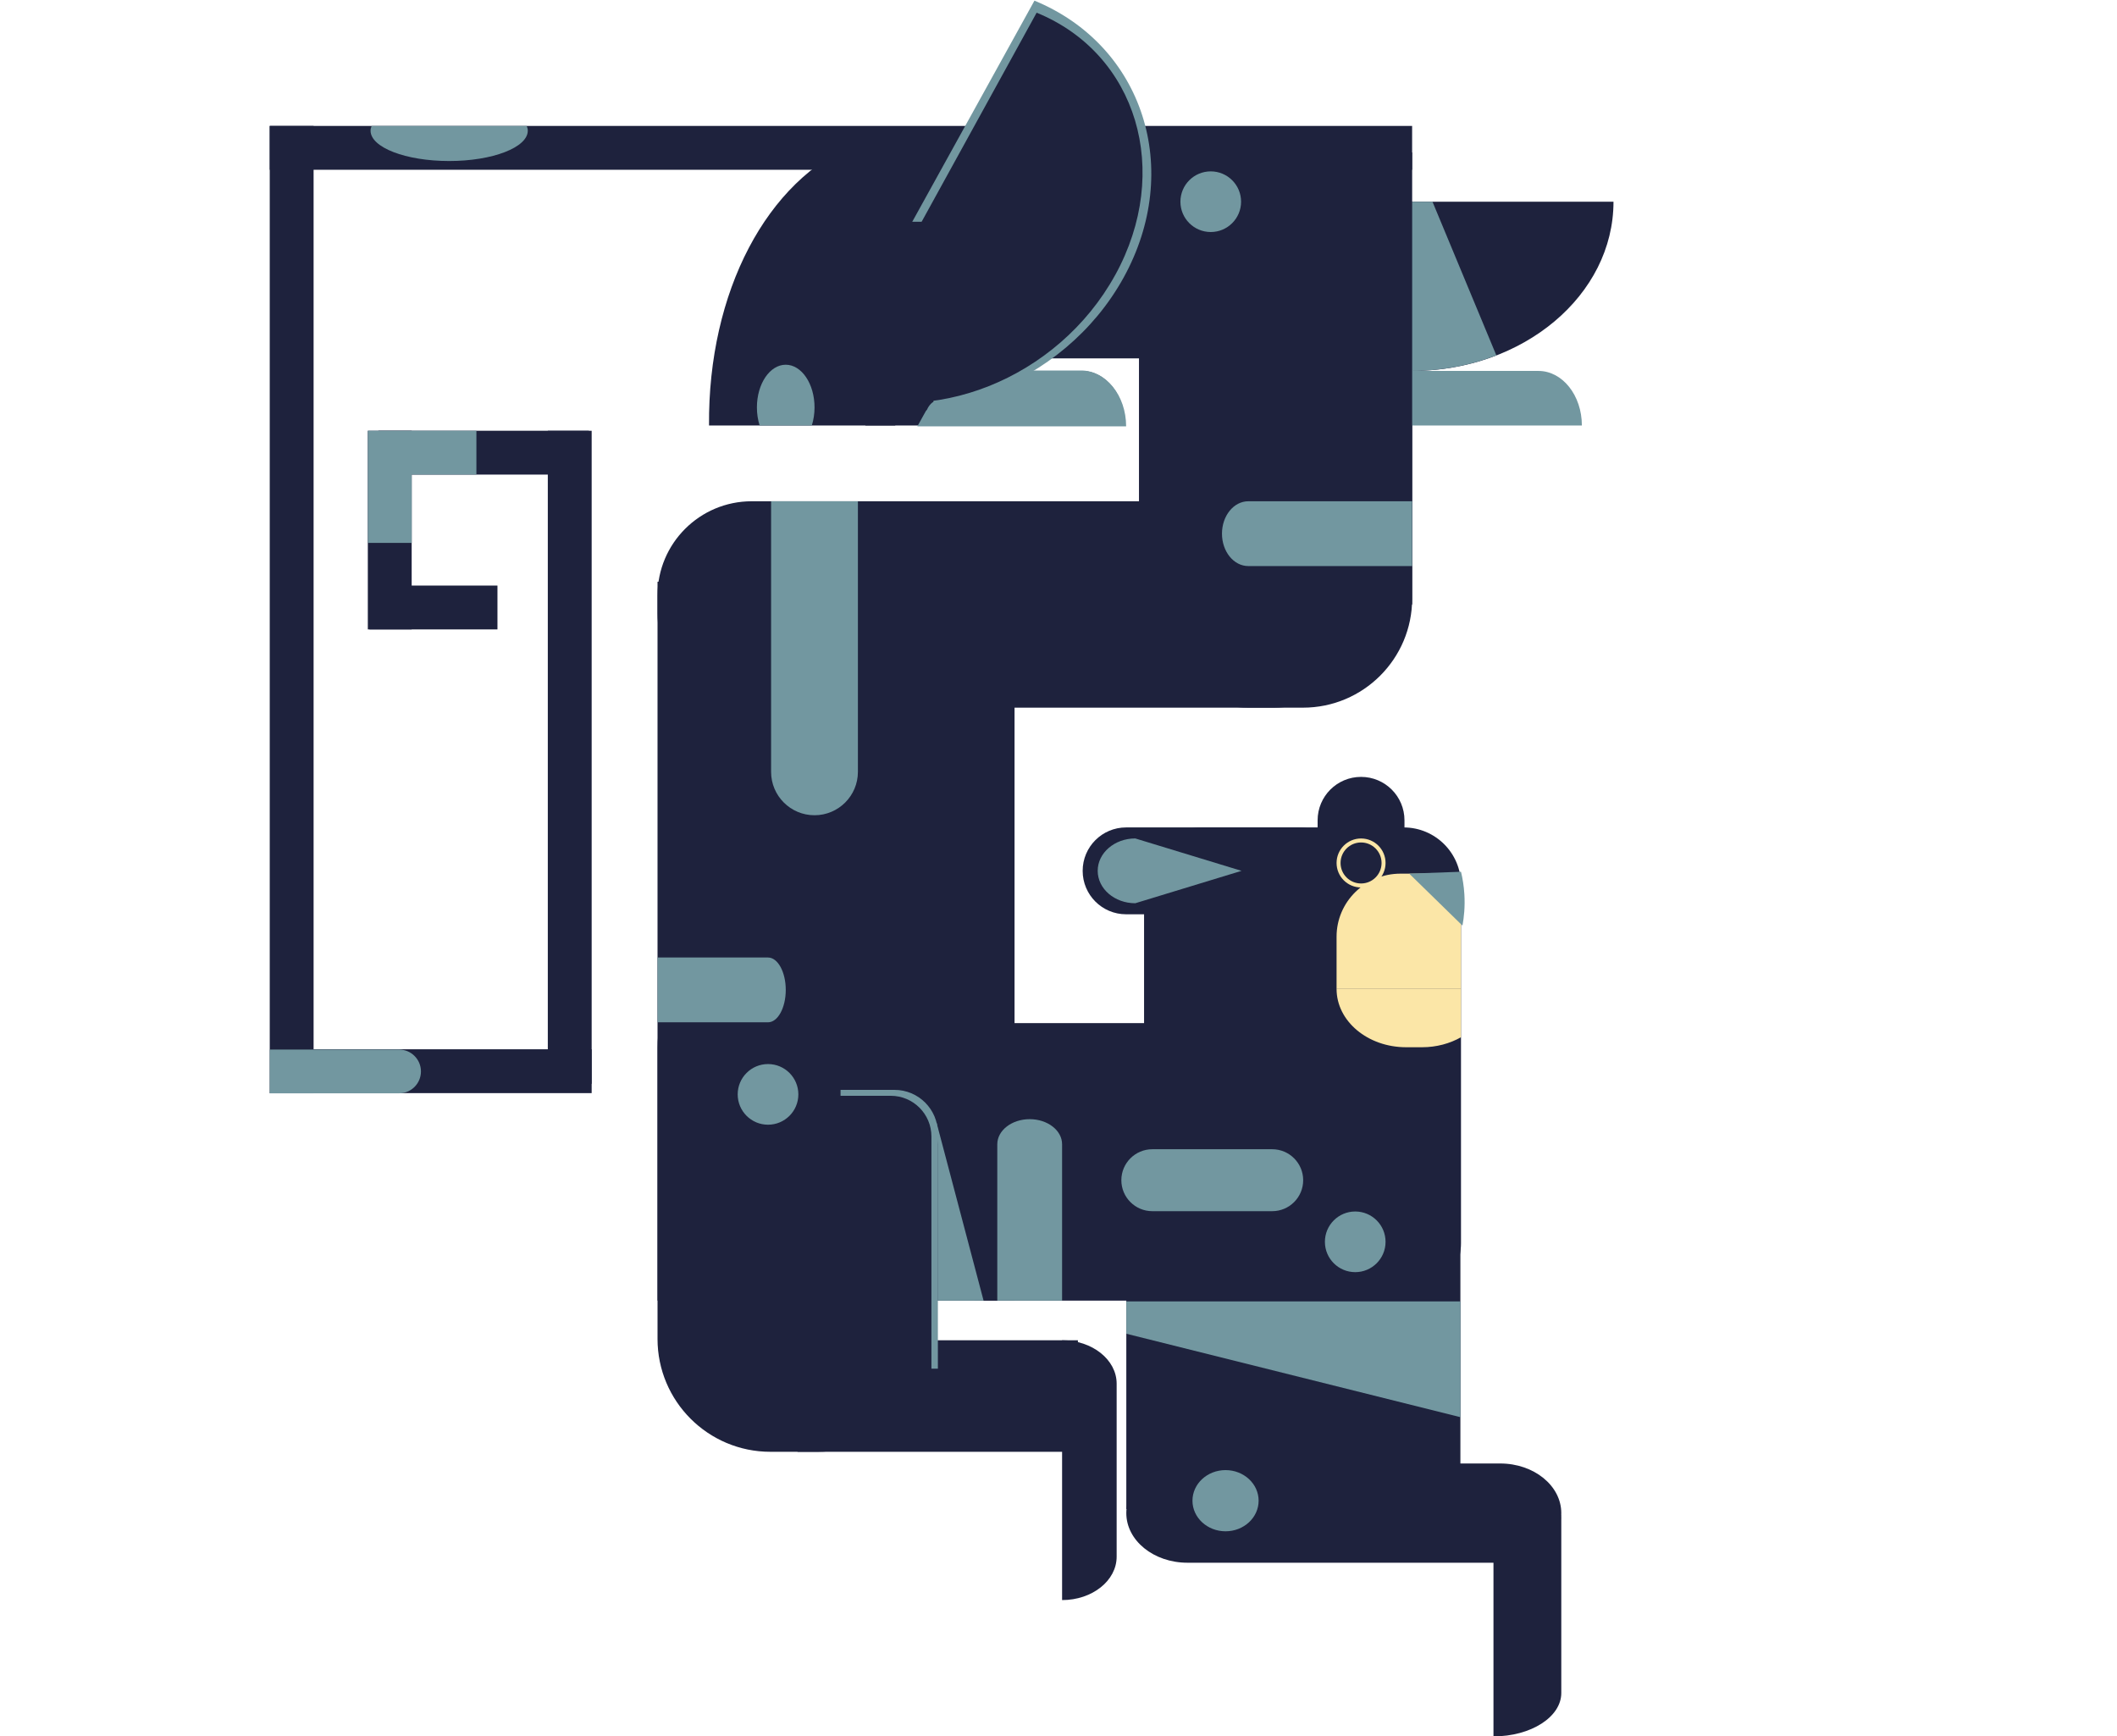 <svg width="1440" height="1181" viewBox="0 0 1440 1181" fill="none" xmlns="http://www.w3.org/2000/svg">
<g clip-path="url(#clip0_592_446)">
<path d="M690.1 395.681H447.257V884.668H690.1V395.681Z" fill="#1E223D"/>
<path d="M931.437 884.669V695.908H662.71V884.669H931.437Z" fill="#1E223D"/>
<path d="M930.707 417.291V405.003C930.707 369.629 902.03 340.952 866.654 340.952H511.31C475.934 340.952 447.257 369.629 447.257 405.003V417.291C447.257 452.665 475.934 481.341 511.31 481.341H866.654C902.03 481.341 930.707 452.665 930.707 417.291Z" fill="#1E223D"/>
<path d="M886.305 129.653H849.09C808.08 129.653 774.834 162.897 774.834 203.905V407.089C774.834 448.098 808.08 481.342 849.09 481.342H886.305C927.315 481.342 960.56 448.098 960.56 407.089V203.905C960.56 162.897 927.315 129.653 886.305 129.653Z" fill="#1E223D"/>
<path d="M954.78 562.806H817.201C795.662 562.806 778.201 580.266 778.201 601.805V845.67C778.201 867.208 795.662 884.669 817.201 884.669H954.78C976.319 884.669 993.78 867.208 993.78 845.67V601.805C993.78 580.266 976.319 562.806 954.78 562.806Z" fill="#1E223D"/>
<path d="M766.125 1026.38C841.885 1037.68 917.615 1043.2 993.375 1054.5V841.312L766.125 841.313V1026.38Z" fill="#1E223D"/>
<path d="M766.125 1029.2V1029.18C766.125 1010.54 784.734 995.438 807.689 995.438H1020.44C1043.39 995.438 1062 1010.54 1062 1029.18V1029.2C1062 1047.83 1043.39 1062.94 1020.44 1062.94H807.689C784.734 1062.94 766.125 1047.83 766.125 1029.2Z" fill="#1E223D"/>
<path d="M913.168 592.356V592.331C913.168 576.025 899.948 562.806 883.641 562.806H765.964C749.657 562.806 736.438 576.025 736.438 592.331V592.356C736.438 608.663 749.657 621.882 765.964 621.882H883.641C899.948 621.882 913.168 608.663 913.168 592.356Z" fill="#1E223D"/>
<path d="M925.783 705.155H925.808C942.115 705.155 955.334 691.936 955.334 675.63V557.956C955.334 541.65 942.115 528.431 925.808 528.431H925.783C909.476 528.431 896.256 541.65 896.256 557.956V675.63C896.256 691.936 909.476 705.155 925.783 705.155Z" fill="#1E223D"/>
<path d="M960.56 252.301C1036.2 252.301 1097.51 200.764 1097.51 137.216H823.584C823.584 200.789 884.898 252.301 960.535 252.301H960.56Z" fill="#1E223D"/>
<path d="M974.406 137.191H823.584C823.584 200.764 884.898 252.276 960.535 252.276C980.99 252.276 1000.39 248.482 1017.83 241.723L974.381 137.191H974.406Z" fill="#7297A0"/>
<path d="M899.272 289.415H1076C1076 268.911 1062.78 252.301 1046.48 252.301H928.798C912.489 252.301 899.272 268.911 899.272 289.415Z" fill="#7297A0"/>
<path d="M556.19 635.802H524.05C481.638 635.802 447.257 670.183 447.257 712.593V910.701C447.257 953.111 481.638 987.492 524.05 987.492H556.19C598.601 987.492 632.983 953.111 632.983 910.701V712.593C632.983 670.183 598.601 635.802 556.19 635.802Z" fill="#1E223D"/>
<path d="M733.196 987.492V911.631H542.495V987.492H733.196Z" fill="#1E223D"/>
<path d="M960.56 103.695H774.834V411.16H960.56V103.695Z" fill="#1E223D"/>
<path d="M578.052 243.758C594.888 193.05 611.699 142.317 628.535 91.609H837.656V243.758H578.026H578.052Z" fill="#1E223D"/>
<path d="M608.934 289.415C625.57 223.681 642.205 157.946 658.84 92.212C622.454 84.422 596.32 92.011 582.7 97.514C521.738 122.164 481.532 198.503 482.286 289.415H608.934Z" fill="#1E223D"/>
<path d="M722.441 911.631V1088.35C742.946 1088.35 759.556 1075.14 759.556 1058.83V941.156C759.556 924.848 742.946 911.631 722.441 911.631Z" fill="#1E223D"/>
<path d="M1015.87 1181.06V1004.44C1041.36 1004.44 1062 1017.65 1062 1033.95V1151.55C1062 1167.85 1041.36 1181.06 1015.87 1181.06Z" fill="#1E223D"/>
<path d="M588.631 289.415H765.361C765.361 268.911 752.143 252.301 735.835 252.301H618.157C601.849 252.301 588.631 268.911 588.631 289.415Z" fill="#1E223D"/>
<path d="M400.568 322.81V292.983H257.384V322.81H400.568Z" fill="#1E223D"/>
<path d="M960.535 115.48V85.654L183.481 85.654V115.48L960.535 115.48Z" fill="#1E223D"/>
<path d="M183.481 743.626H213.309L213.309 85.654H183.481L183.481 743.626Z" fill="#1E223D"/>
<path d="M402.452 743.525V713.699H184.31V743.525H402.452Z" fill="#1E223D"/>
<path d="M372.625 737.193H402.452L402.452 293.009H372.625L372.625 737.193Z" fill="#1E223D"/>
<path d="M250.198 428.121H280.026V293.009H250.198L250.198 428.121Z" fill="#1E223D"/>
<path d="M338.374 428.121V398.294H251.303V428.121H338.374Z" fill="#1E223D"/>
<path d="M764.23 188.929C804.888 115.355 777.774 30.975 703.645 0.445L556.391 266.876C630.52 297.406 723.572 262.503 764.23 188.929Z" fill="#7297A0"/>
<path d="M735.335 252H645.061C638.041 264.658 631.02 277.342 624 290H766C766 269.006 752.272 252 735.335 252Z" fill="#7297A0"/>
<path d="M758.576 187.07C797.4 116.46 773.477 36.579 705.127 8.637L564.482 264.312C632.832 292.255 719.727 257.679 758.551 187.07H758.576Z" fill="#1E223D"/>
<path d="M619.288 284.993C610.995 285.897 578.454 288.41 552.194 266.7C521.814 241.572 512.215 194.231 530.885 150.835H634.968V276.5C629.741 279.339 624.515 282.153 619.288 284.993Z" fill="#1E223D"/>
<path d="M571.996 963.846H608.432C624.739 963.846 637.958 950.627 637.958 934.321V770.839C637.958 754.533 624.739 741.314 608.432 741.314H571.996C555.689 741.314 542.47 754.533 542.47 770.839V934.321C542.47 950.627 555.689 963.846 571.996 963.846Z" fill="#7297A0"/>
<path d="M561.617 970.254H605.869C621.163 970.254 633.561 957.856 633.561 942.563V773.026C633.561 757.732 621.163 745.335 605.869 745.335H561.617C546.323 745.335 533.925 757.732 533.925 773.026V942.563C533.925 957.856 546.323 970.254 561.617 970.254Z" fill="#1E223D"/>
<path d="M662.735 930.954H590.214V974.802H662.735V930.954Z" fill="#1E223D"/>
<path d="M571.745 727.343H499.223V771.191H571.745V727.343Z" fill="#1E223D"/>
<path d="M993.375 963.938C917.615 945.02 841.885 926.103 766.125 907.186V885.188L880.135 885.188L993.375 885.188C993.375 927.776 993.375 921.349 993.375 963.938Z" fill="#7297A0"/>
<path d="M669.042 884.669C658.363 844.238 647.683 803.832 637.003 763.402C637.28 768.427 637.556 773.453 637.832 778.478V884.669H669.042Z" fill="#7297A0"/>
<path d="M993.781 601.83C993.781 599.267 993.454 596.754 992.901 594.341C992.248 594.316 991.595 594.241 990.941 594.241H952.645C928.622 594.241 909.147 613.414 909.147 637.084V672.665H993.781V601.83Z" fill="#FBE6A7"/>
<path d="M524.503 340.952V524.988C524.503 541.296 537.72 554.514 554.029 554.514C570.337 554.514 583.555 541.296 583.555 524.988V340.952H524.478H524.503Z" fill="#7297A0"/>
<path d="M722.441 884.669V778.303C722.441 768.88 712.566 761.241 700.404 761.241C688.241 761.241 678.366 768.88 678.366 778.303V884.669H722.467H722.441Z" fill="#7297A0"/>
<path d="M447.257 695.356H522.417C529.076 695.356 534.478 685.48 534.478 673.318C534.478 661.156 529.076 651.281 522.417 651.281H447.257V695.381V695.356Z" fill="#7297A0"/>
<path d="M522.417 765.01C533.811 765.01 543.047 755.774 543.047 744.38C543.047 732.986 533.811 723.75 522.417 723.75C511.023 723.75 501.786 732.986 501.786 744.38C501.786 755.774 511.023 765.01 522.417 765.01Z" fill="#7297A0"/>
<path d="M960.561 340.952H849.09C839.214 340.952 831.198 350.828 831.198 362.989C831.198 375.176 839.214 385.027 849.09 385.027H960.561V340.927V340.952Z" fill="#7297A0"/>
<path d="M823.559 157.82C834.953 157.82 844.19 148.584 844.19 137.191C844.19 125.797 834.953 116.561 823.559 116.561C812.165 116.561 802.928 125.797 802.928 137.191C802.928 148.584 812.165 157.82 823.559 157.82Z" fill="#7297A0"/>
<path d="M833.625 1041.56C821.199 1041.56 811.125 1032.24 811.125 1020.75C811.125 1009.26 821.199 999.938 833.625 999.938C846.051 999.938 856.125 1009.26 856.125 1020.75C856.125 1032.24 846.051 1041.56 833.625 1041.56Z" fill="#7297A0"/>
<path d="M271.457 713.9H183.506V743.651H271.457C279.674 743.651 286.333 736.992 286.333 728.775C286.333 720.558 279.674 713.9 271.457 713.9Z" fill="#7297A0"/>
<path d="M844.5 592.331C844.5 592.331 844.5 592.331 772.221 570.294C758.099 570.294 746.665 580.169 746.665 592.331C746.665 604.493 758.099 614.368 772.221 614.368C844.5 592.331 844.5 592.331 844.5 592.331Z" fill="#7297A0"/>
<path d="M280.051 322.81H324.051V292.983H250.223V369.271H280.051V322.81Z" fill="#7297A0"/>
<path d="M252.786 85.653C252.359 86.709 252.058 87.789 252.058 88.895C252.058 100.303 276.005 109.525 305.531 109.525C335.058 109.525 359.005 100.278 359.005 88.895C359.005 87.789 358.704 86.709 358.277 85.653H252.761H252.786Z" fill="#7297A0"/>
<path d="M552.195 289.415C553.376 285.671 554.054 281.525 554.054 277.128C554.054 261.096 545.284 248.08 534.454 248.08C523.623 248.08 514.854 261.096 514.854 277.128C514.854 281.525 515.532 285.671 516.713 289.415H552.22H552.195Z" fill="#7297A0"/>
<path d="M993.781 672.665H909.147C909.147 694.577 930.331 712.317 956.44 712.317H967.295C977.121 712.317 986.217 709.804 993.781 705.507V672.64V672.665Z" fill="#FBE6A7"/>
<path d="M925.808 603.639C935.009 603.639 942.468 596.18 942.468 586.979C942.468 577.778 935.009 570.319 925.808 570.319C916.607 570.319 909.147 577.778 909.147 586.979C909.147 596.18 916.607 603.639 925.808 603.639Z" fill="#FBE6A7"/>
<path d="M925.808 600.925C933.51 600.925 939.754 594.681 939.754 586.979C939.754 579.277 933.51 573.033 925.808 573.033C918.105 573.033 911.861 579.277 911.861 586.979C911.861 594.681 918.105 600.925 925.808 600.925Z" fill="#1E223D"/>
<path d="M958.52 594.216C970.28 593.789 982.015 593.387 993.776 592.959C994.831 597.281 995.736 602.483 996.087 608.363C996.59 616.756 995.811 623.992 994.781 629.596C982.694 617.786 970.607 606.001 958.52 594.191V594.216Z" fill="#7297A0"/>
<path d="M865.35 781.688H783.833C772.189 781.688 762.75 791.121 762.75 802.757C762.75 814.394 772.189 823.827 783.833 823.827H865.35C876.994 823.827 886.433 814.394 886.433 802.757C886.433 791.121 876.994 781.688 865.35 781.688Z" fill="#7297A0"/>
<path d="M921.837 865.295C933.231 865.295 942.467 856.059 942.467 844.665C942.467 833.271 933.231 824.035 921.837 824.035C910.443 824.035 901.206 833.271 901.206 844.665C901.206 856.059 910.443 865.295 921.837 865.295Z" fill="#7297A0"/>
<path d="M640 278.5C640 281.538 638.209 284 636 284C633.791 284 630 284.038 630 281C630 277.962 633.791 273 636 273C638.209 273 640 275.462 640 278.5Z" fill="#7297A0"/>
</g>
<defs>
<clipPath id="clip0_592_446">
<rect width="1440" height="1181" fill="white"/>
</clipPath>
</defs>
</svg>
